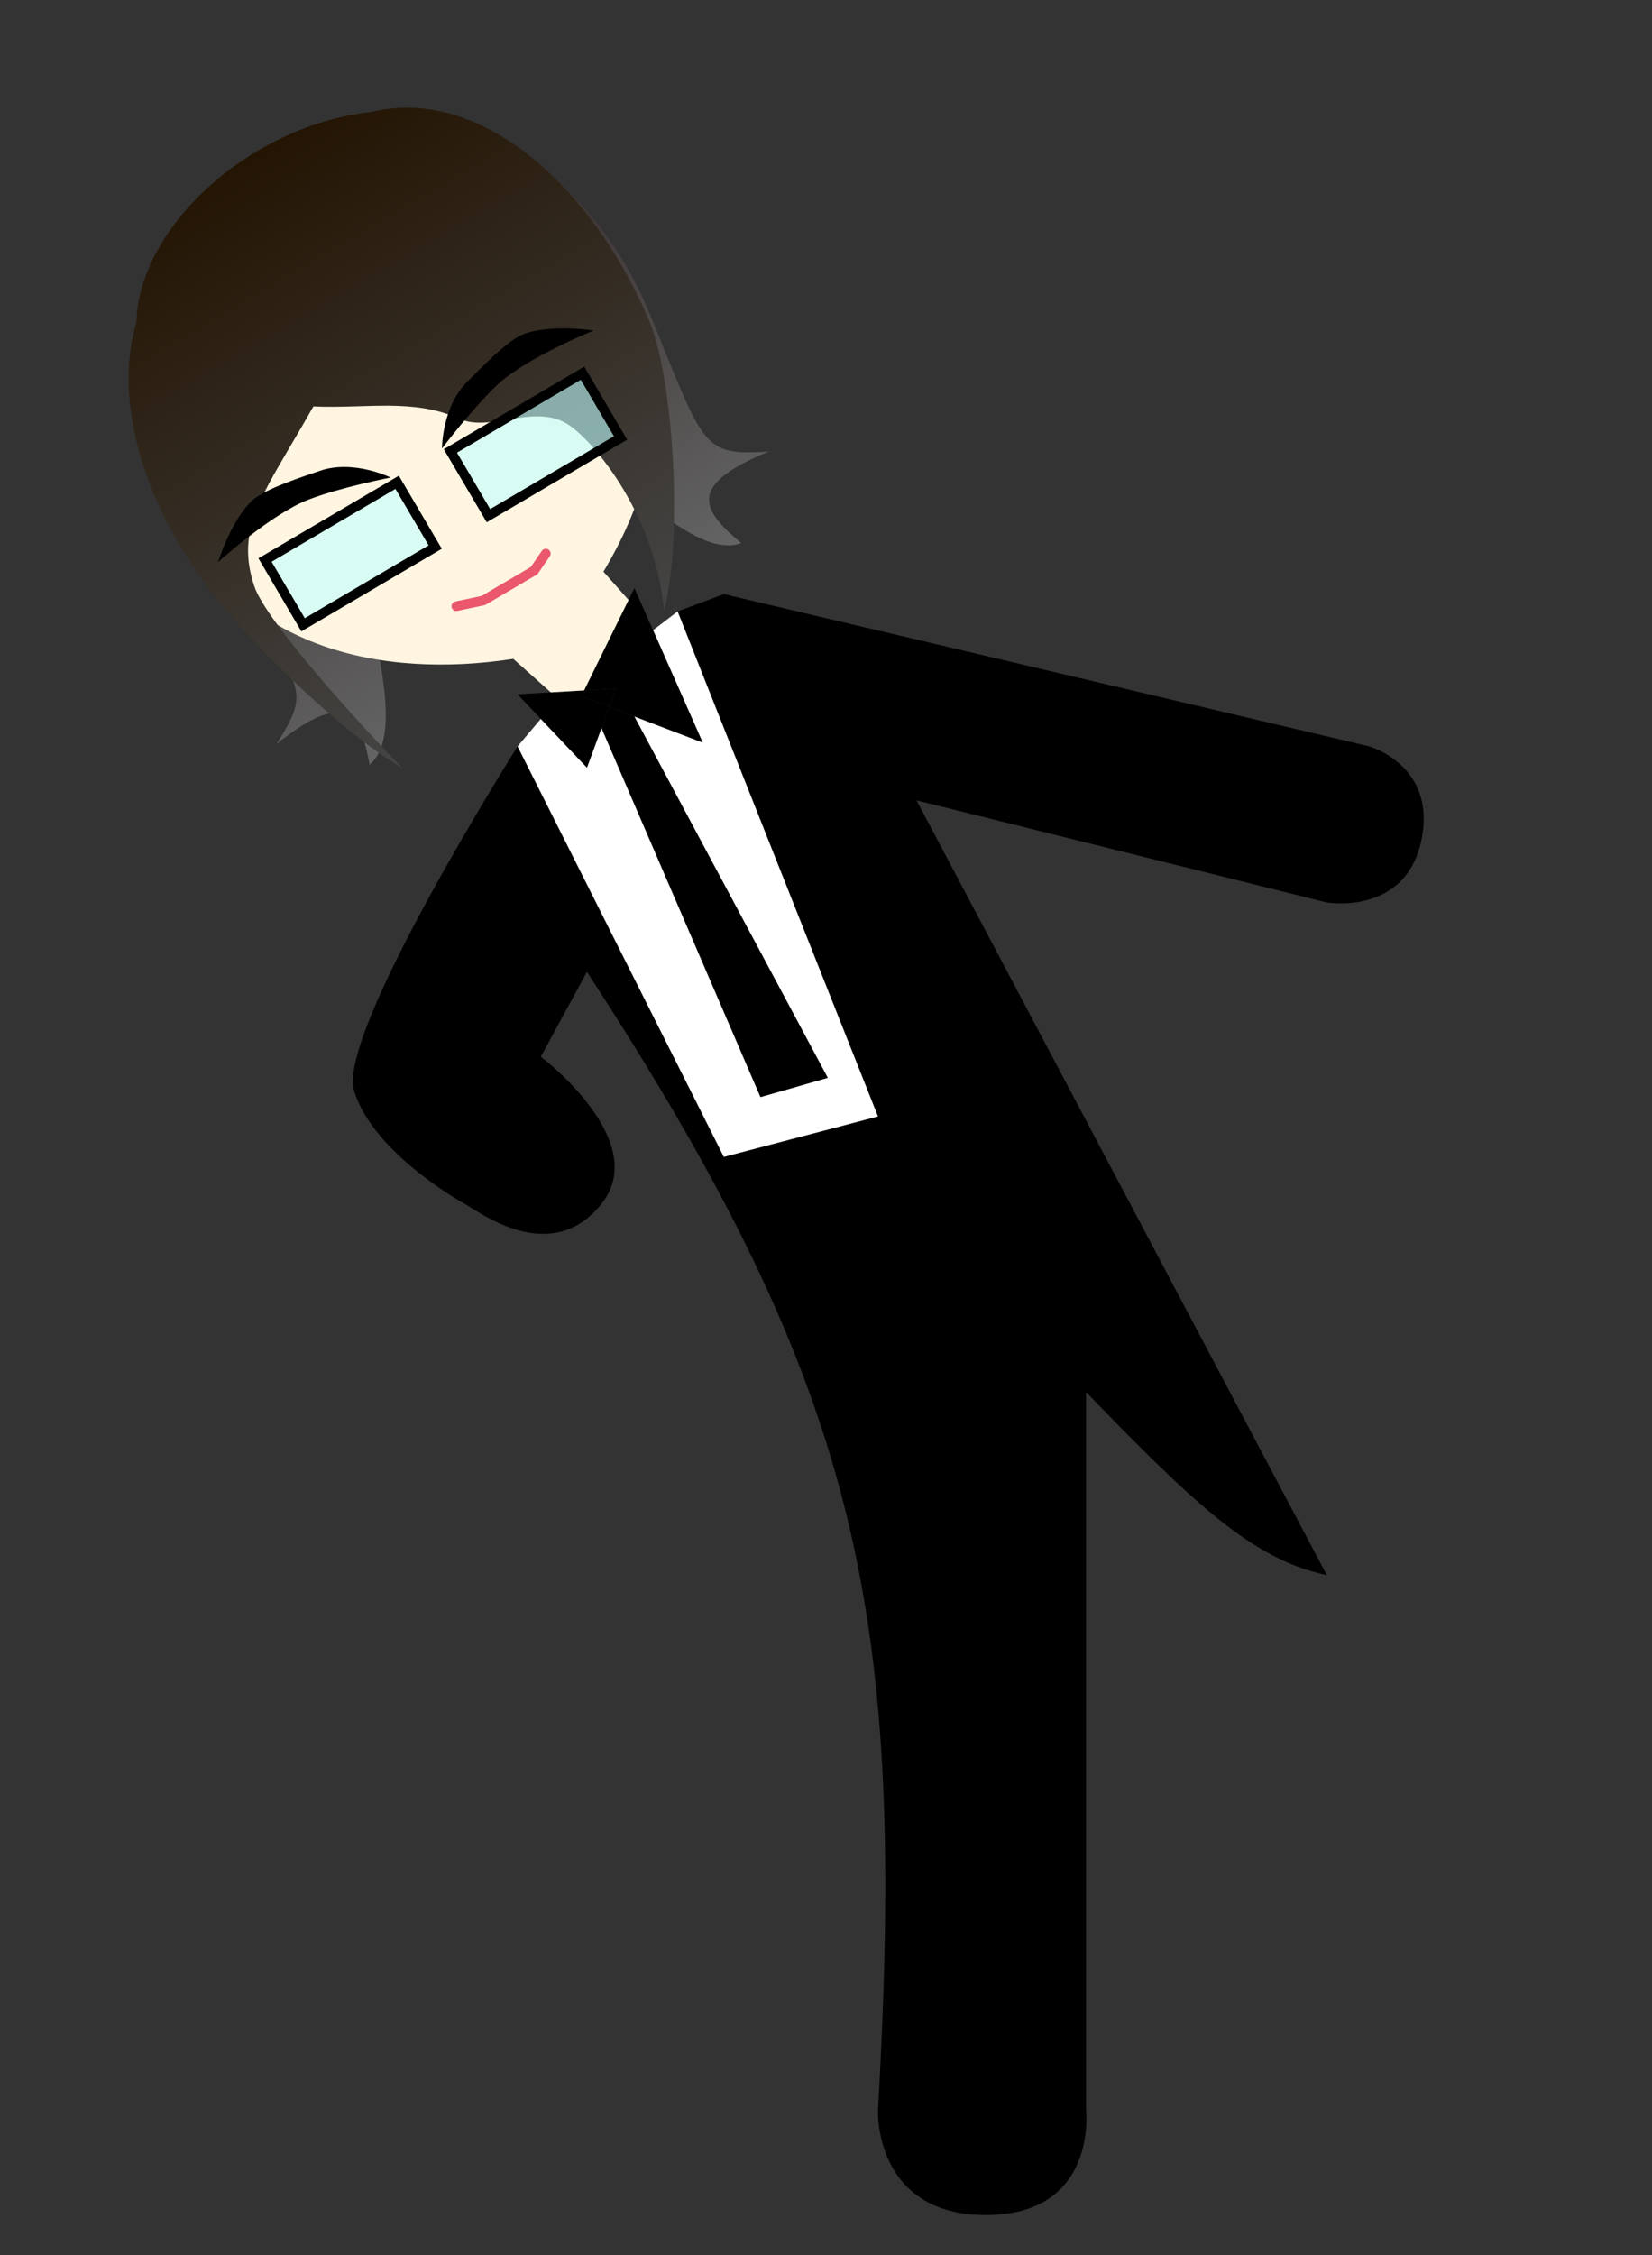 <svg width="343" height="468" viewBox="0 0 343 468" fill="none" xmlns="http://www.w3.org/2000/svg">
<rect x="0" y="0" width="343" height="468" fill="#333333" stroke="none"/>
<path d="M107.464 154.895C107.464 154.895 69.892 214.355 73.509 226.35C77.126 238.345 93.509 248.2 96.509 249.85C99.509 251.5 114.369 262.985 124.876 249.85C135.383 236.716 112.29 219.296 112.29 219.296L121.864 201.696C179.205 289.64 188.079 335.471 182.29 438.098C182.29 438.098 181.498 459.701 204.695 459.694C227.893 459.686 225.491 438.098 225.491 438.098L225.491 288.898C247.988 312.142 260.085 323.646 275.491 326.898L190.291 166.097L275.491 187.297C275.491 187.297 291.732 190.093 295.092 174.497C298.451 158.901 284.291 154.895 284.291 154.895L150.29 123.297L140.69 126.897L182.29 231.698L150.29 240.098L107.464 154.895Z" fill="black"/>
<path d="M124.876 151.095L126.492 146.698L131.721 148.693L171.889 223.696L157.888 227.7L124.876 151.095Z" fill="black"/>
<path d="M140.69 126.897L182.29 231.698L150.29 240.098L107.464 154.895L112.29 149.189L121.864 159.295L124.876 151.095L157.888 227.7L171.889 223.696L131.721 148.693L145.887 154.097L135.585 130.792L140.69 126.897Z" fill="white"/>
<path fill-rule="evenodd" clip-rule="evenodd" d="M121.275 143.283L130.509 124.515L131.721 122.051L135.585 130.792L145.887 154.097L131.721 148.693L126.492 146.698L124.876 151.095L121.864 159.295L112.29 149.189L107.464 144.095L114.369 143.689L121.275 143.283ZM121.275 143.283L120.685 144.483L126.492 146.698L127.889 142.895L121.275 143.283Z" fill="black"/>
<path d="M126.492 146.698L120.685 144.483L121.275 143.283L127.889 142.895L126.492 146.698Z" fill="black"/>
<path d="M130.509 124.515L121.275 143.283L114.369 143.689L105.009 135.347L121.629 114.521L130.509 124.515Z" fill="#FFF5E1"/>
<path d="M75.696 71.267C60.487 95.506 89.555 147.715 76.74 158.697C74.777 148.19 71.822 142.841 57.377 154.448C64.83 142.734 63.284 142.517 44.785 119.46C22.071 91.149 23.547 57.458 44.948 44.872C78.212 25.309 102.222 28.992 75.696 71.267Z" fill="url(#paint0_linear_6_197)"/>
<path d="M78.015 69.302C106.59 67.792 138.09 118.571 153.916 112.709C145.688 105.886 142.45 100.704 159.614 93.721C145.754 94.542 146.316 93.085 135.156 65.711C121.454 32.1 91.293 17.016 69.892 29.602C36.628 49.164 28.177 71.937 78.015 69.302Z" fill="url(#paint1_linear_6_197)"/>
<path d="M127.932 59.311C144.214 86.996 132.044 112.926 113.103 135.498C88.944 140.869 55.594 139.114 39.313 111.429C23.031 83.744 29.67 49.634 54.142 35.242C78.613 20.85 111.65 31.626 127.932 59.311Z" fill="#FFF5E1"/>
<path d="M94.754 125.812L100.375 124.614L105.299 121.719L110.893 118.429L113.329 114.888" stroke="#EB576D" stroke-width="2" stroke-linecap="round"/>
<path d="M53.628 31.215C61.15 26.791 69.338 24.036 77.121 23.237C98.946 17.848 122.263 37.454 134.635 66.182C140.09 78.851 141.694 112.512 137.889 126.672C135.92 105.963 122.224 90.208 117.177 87.633C110.181 84.064 101.595 89.711 95.365 86.906C85.814 82.607 76.037 84.835 65.07 84.35C63.43 87.251 61.892 89.861 60.484 92.251C53.163 104.679 49.344 111.163 52.784 121.628C55.154 128.836 74.634 150.292 83.607 159.481C70.431 151.634 52.252 133.721 43.851 122.794C28.712 103.102 23.774 81.659 28.321 66.941C28.401 62.833 29.499 58.453 31.612 54.043C35.831 45.235 43.751 37.024 53.628 31.215Z" fill="url(#paint2_linear_6_197)"/>
<path d="M123.248 68.59C123.248 68.59 114.345 67.195 108.658 69.355C105.341 70.615 99.453 76.794 96.961 79.278C91.739 84.484 91.769 93.083 91.769 93.083C91.769 93.083 98.114 84.657 103.433 79.719C109.412 74.169 123.248 68.59 123.248 68.59Z" fill="black"/>
<path d="M45.276 116.641C45.276 116.641 47.93 108.029 52.367 103.868C54.955 101.44 63.091 98.861 66.417 97.712C73.386 95.305 81.1 99.106 81.1 99.106C81.1 99.106 70.744 101.109 63.973 103.721C56.361 106.657 45.276 116.641 45.276 116.641Z" fill="black"/>
<rect x="55.026" y="116.23" width="31.825" height="15.589" transform="rotate(-30.46 55.026 116.23)" fill="#BEFFFF" fill-opacity="0.6" stroke="black" stroke-width="2"/>
<rect x="93.513" y="93.589" width="31.825" height="15.589" transform="rotate(-30.46 93.513 93.589)" fill="#BEFFFF" fill-opacity="0.6" stroke="black" stroke-width="2"/>
<defs>
<linearGradient id="paint0_linear_6_197" x1="42.89" y1="46.083" x2="100.642" y2="144.284" gradientUnits="userSpaceOnUse">
<stop stop-color="#2C2020"/>
<stop offset="1" stop-color="#646464"/>
</linearGradient>
<linearGradient id="paint1_linear_6_197" x1="71.95" y1="28.391" x2="129.703" y2="126.593" gradientUnits="userSpaceOnUse">
<stop stop-color="#2C2020"/>
<stop offset="1" stop-color="#646464"/>
</linearGradient>
<linearGradient id="paint2_linear_6_197" x1="52.468" y1="31.897" x2="116.221" y2="140.3" gradientUnits="userSpaceOnUse">
<stop stop-color="#241503"/>
<stop offset="1" stop-color="#454545"/>
</linearGradient>
</defs>
</svg>
